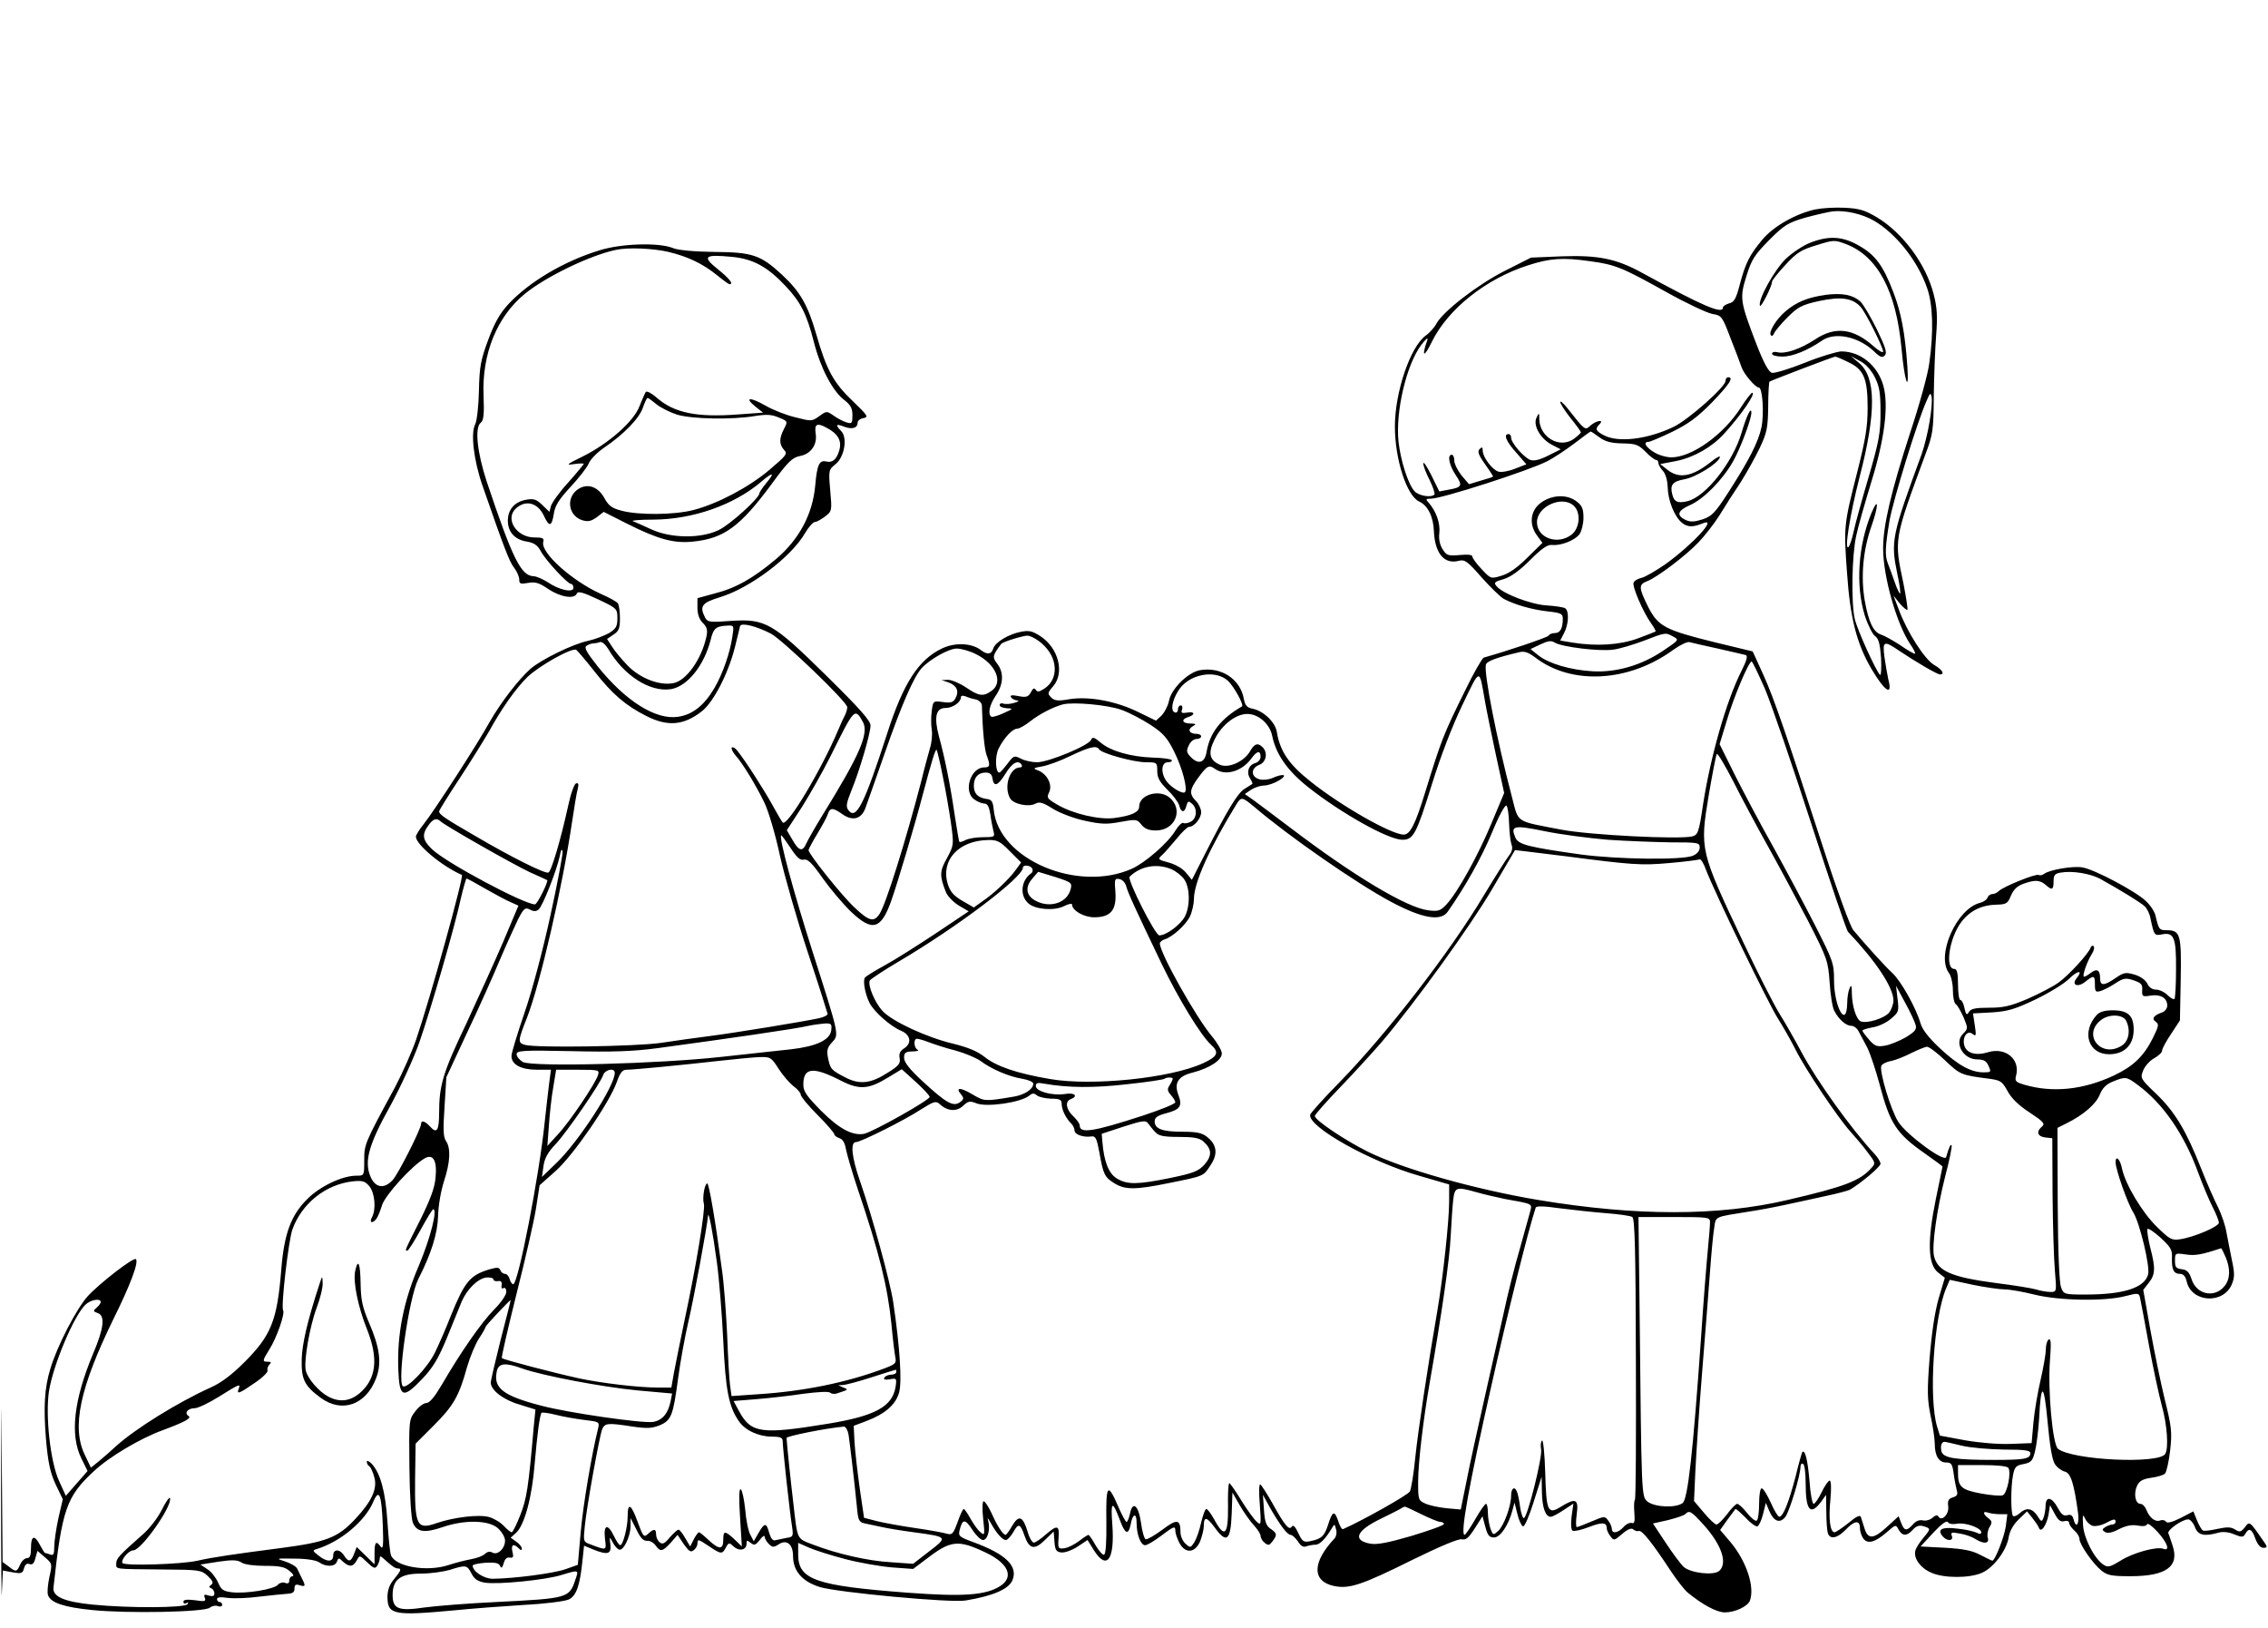 <?xml version="1.0" standalone="no"?>
<!DOCTYPE svg PUBLIC "-//W3C//DTD SVG 20010904//EN"
 "http://www.w3.org/TR/2001/REC-SVG-20010904/DTD/svg10.dtd">
<svg version="1.0" xmlns="http://www.w3.org/2000/svg"
 width="878pt" height="630pt" viewBox="0 0 878 630"
 preserveAspectRatio="xMidYMid meet">
<g transform="translate(0,630) scale(0.1,-0.1)"
fill="#000000" stroke="none">
<path d="M7030 5490 c-77 -16 -165 -66 -208 -118 -49 -59 -65 -90 -87 -174
-14 -54 -22 -68 -41 -72 -13 -4 -24 -11 -24 -16 0 -28 -77 5 -311 133 -101 56
-172 70 -313 65 l-119 -5 -103 -52 c-106 -54 -237 -156 -263 -203 -7 -14 -26
-36 -42 -47 -60 -44 -119 -220 -119 -351 0 -128 46 -269 94 -291 33 -15 55
-58 57 -115 4 -87 41 -130 98 -114 22 5 33 -3 87 -65 35 -39 73 -76 86 -83 44
-23 108 -41 168 -48 54 -6 60 -9 60 -29 0 -36 -10 -55 -30 -55 -11 0 -22 -4
-25 -10 -4 -7 -161 -60 -251 -85 -6 -2 -39 -59 -72 -127 -86 -175 -90 -185
-156 -398 -37 -120 -57 -160 -82 -160 -47 0 -241 110 -360 205 -84 66 -119
118 -131 192 -6 38 -51 81 -93 90 -22 4 -30 12 -35 39 -14 77 -89 125 -171
110 -46 -9 -111 -73 -119 -120 -4 -19 -17 -43 -28 -55 l-22 -20 -70 34 c-86
42 -190 61 -265 49 -45 -8 -58 -6 -71 7 -14 14 -14 18 8 43 45 52 21 147 -48
193 -32 21 -45 24 -76 18 -48 -9 -100 -40 -108 -65 -7 -23 -23 -25 -49 -5 -36
27 -101 29 -150 5 -90 -43 -149 -134 -211 -327 -90 -278 -121 -339 -151 -298
-10 13 -7 28 11 73 32 77 75 224 75 254 0 19 -42 66 -170 192 -209 206 -237
222 -371 213 -81 -6 -89 -5 -99 12 -23 45 -14 58 58 80 115 35 274 154 328
247 14 24 32 44 39 44 7 0 24 10 39 21 27 21 27 23 20 101 -7 79 -6 80 21 102
34 27 47 103 21 128 -23 24 -20 29 11 17 31 -12 53 -6 53 15 0 8 10 16 23 18
20 4 16 10 -40 64 -76 72 -103 121 -143 260 -33 115 -63 166 -133 231 -82 76
-114 87 -262 88 -79 1 -142 7 -160 15 -53 22 -200 18 -285 -9 -137 -42 -270
-121 -351 -207 -34 -37 -54 -72 -79 -139 -29 -78 -34 -104 -36 -197 -1 -58 -8
-117 -14 -129 -19 -34 -6 -142 28 -239 84 -242 104 -294 122 -317 11 -14 20
-35 20 -45 0 -18 5 -19 34 -14 28 5 43 1 79 -24 47 -31 101 -40 110 -17 4 10
24 5 81 -22 75 -35 76 -37 76 -74 0 -31 -5 -40 -32 -57 -18 -10 -54 -24 -81
-30 -59 -12 -183 -73 -224 -109 -47 -42 -116 -132 -158 -206 -45 -82 -215
-345 -256 -396 -16 -20 -29 -41 -29 -47 0 -30 100 -114 178 -148 9 -4 -123
-479 -177 -637 -17 -49 -54 -132 -82 -185 -119 -219 -119 -221 -119 -283 0
-59 0 -59 -30 -59 -55 0 -141 -41 -190 -90 -63 -62 -90 -134 -101 -272 -16
-199 -39 -256 -143 -360 -48 -48 -90 -80 -131 -98 -128 -58 -289 -158 -365
-226 -19 -18 -49 -44 -66 -58 l-32 -26 -23 48 c-53 107 -20 261 110 527 66
133 99 221 87 232 -8 9 -139 -92 -186 -143 -43 -47 -119 -193 -145 -281 -23
-75 -27 -148 -17 -273 8 -90 16 -128 37 -174 l28 -58 -17 -74 c-9 -41 -16 -91
-16 -110 0 -29 -3 -35 -16 -30 -9 3 -17 6 -20 6 -2 0 -10 14 -19 30 -21 41
-35 38 -35 -10 0 -29 -4 -40 -15 -40 -9 0 -21 -11 -27 -25 -13 -29 -16 -30
-45 -7 l-23 17 -3 375 c-2 311 -2 293 -3 -105 0 -264 2 -440 3 -392 l4 89 38
-7 c34 -6 39 -4 44 16 4 14 11 20 21 16 11 -4 18 2 23 23 l8 28 29 -25 c28
-24 29 -25 17 -77 -6 -29 -9 -60 -5 -70 11 -29 61 -46 171 -57 139 -14 435 -8
455 9 9 7 23 10 32 6 9 -3 16 -1 16 5 0 6 -4 11 -10 11 -5 0 -10 5 -10 11 0 8
14 9 42 5 24 -3 79 -1 123 5 44 5 92 10 108 11 20 1 27 6 27 20 0 15 5 18 20
13 23 -7 24 -3 8 28 -6 12 -14 29 -18 37 -4 8 -25 20 -46 27 -38 12 -37 12 36
11 45 0 83 -6 95 -14 27 -19 62 -18 69 2 6 16 8 16 24 0 25 -22 39 -20 53 5
11 21 11 21 40 -7 25 -24 31 -26 39 -14 5 8 10 21 10 28 0 11 3 11 15 0 33
-30 45 -38 55 -38 16 0 12 -9 -15 -42 -17 -20 -25 -42 -25 -68 0 -69 23 -74
260 -52 69 7 190 16 270 21 80 4 157 14 172 21 29 14 43 53 53 152 l6 56 34
-14 c57 -23 72 -19 68 18 -4 32 -4 33 9 9 7 -14 18 -26 25 -28 16 -6 43 49 44
89 l0 33 23 -45 c15 -32 27 -44 41 -43 11 1 25 -7 33 -18 18 -26 27 -24 59 11
l26 30 24 -36 c20 -28 27 -33 39 -23 8 6 14 18 14 25 0 19 3 18 46 -11 45 -30
50 -31 64 -4 11 20 13 20 30 4 22 -20 50 -14 50 11 0 14 2 14 16 3 14 -11 19
-9 35 11 10 14 19 20 19 13 0 -6 7 -19 16 -28 14 -14 19 -14 38 -2 31 21 56 1
56 -45 0 -58 36 -99 104 -120 69 -21 509 -62 564 -52 109 18 169 45 182 80 21
54 -28 100 -150 145 -57 21 -61 24 -55 48 11 43 21 44 49 1 14 -22 33 -40 41
-40 18 0 29 40 21 72 -5 17 -3 16 10 -7 22 -40 45 -65 58 -65 6 0 19 14 29 31
19 35 27 33 43 -14 18 -52 38 -57 78 -18 l35 34 3 -39 c2 -32 7 -40 26 -42 13
-2 41 8 63 22 l39 26 25 -40 c50 -79 81 -36 71 100 -7 91 0 95 29 18 20 -55
33 -61 42 -18 8 44 23 47 23 6 0 -45 16 -86 33 -86 8 0 35 16 60 35 52 39 57
41 57 20 0 -9 7 -29 15 -45 23 -44 61 -41 81 5 7 19 14 45 14 58 0 39 11 38
42 -4 46 -64 62 -52 66 51 l3 84 28 -49 c16 -28 41 -63 55 -78 14 -15 26 -34
26 -41 0 -8 7 -20 16 -27 14 -11 18 -10 30 6 19 25 18 31 -8 49 -17 12 -22 28
-25 73 l-4 58 28 -51 c40 -69 66 -103 79 -104 7 0 19 -12 29 -26 11 -18 21
-23 33 -18 9 3 25 6 34 6 16 -1 39 22 64 64 10 17 11 17 16 -4 4 -12 1 -28 -5
-35 -88 -93 -89 -167 -2 -185 58 -12 107 4 302 101 108 53 180 83 192 80 16
-4 27 6 50 42 l30 47 11 -41 c9 -33 15 -41 34 -41 24 0 56 48 71 105 l8 30 11
-44 c6 -25 16 -46 22 -48 6 -2 24 40 41 94 l31 98 1 -58 c1 -62 14 -97 34 -97
7 0 29 12 50 26 l38 25 -7 -49 c-4 -31 -2 -52 4 -56 6 -3 34 3 62 14 52 20 70
19 70 -4 0 -7 6 -21 14 -31 13 -18 15 -18 46 9 21 18 36 24 43 17 5 -5 15 -8
21 -6 12 5 53 -47 124 -155 24 -36 53 -73 65 -83 57 -47 113 -77 144 -77 40 0
88 23 97 45 20 53 -13 153 -75 227 l-40 47 27 38 c16 21 30 40 32 43 2 2 19
-13 39 -33 19 -21 40 -36 46 -34 6 2 16 23 22 47 l11 44 13 -31 c17 -41 41
-50 62 -24 16 20 59 161 59 195 0 9 5 14 10 11 6 -3 10 -37 10 -75 0 -105 18
-127 59 -73 l20 28 1 -67 c0 -36 3 -73 6 -82 9 -25 37 -19 69 14 34 36 55 38
55 7 0 -13 6 -31 13 -41 17 -23 46 -15 92 25 33 29 34 30 45 9 14 -25 32 -26
55 0 12 14 25 18 39 14 31 -9 31 -10 3 -44 -14 -16 -29 -39 -32 -50 -9 -29 19
-69 63 -87 47 -21 147 -21 194 0 45 19 96 87 104 138 4 24 18 49 39 69 l32 31
21 -26 c11 -14 23 -31 25 -38 8 -21 29 9 37 50 l6 38 18 -33 c13 -25 23 -33
37 -29 11 3 19 0 19 -7 0 -6 9 -19 20 -29 11 -9 20 -24 20 -33 0 -21 53 -97
86 -123 22 -18 41 -21 111 -21 138 0 190 37 164 117 -7 21 -14 43 -17 49 -5
13 54 54 77 54 8 0 20 -14 26 -30 12 -32 36 -37 93 -21 15 4 39 2 59 -7 30
-12 35 -12 43 2 14 25 26 19 39 -19 9 -23 19 -35 31 -35 17 0 17 3 -4 32 -49
71 -50 72 -68 47 -15 -18 -19 -20 -38 -8 -16 10 -31 10 -68 2 -27 -6 -52 -9
-56 -6 -5 2 -15 20 -23 39 l-14 35 -50 -26 c-32 -16 -52 -21 -56 -14 -4 6 -14
8 -22 5 -19 -8 -42 10 -54 41 -5 13 -15 23 -23 23 -20 0 -27 40 -13 70 9 19
22 26 55 31 23 3 47 10 53 16 6 6 15 46 20 89 8 71 6 91 -21 199 -16 66 -41
188 -56 271 l-27 152 21 27 c26 33 27 57 6 137 -8 33 -13 65 -11 71 2 6 24 -9
50 -32 41 -38 47 -48 45 -81 -1 -44 7 -60 32 -60 12 0 21 -10 25 -29 18 -82
142 -90 175 -11 11 27 11 43 0 94 -7 33 -16 82 -21 107 -4 26 -19 69 -32 96
-14 27 -44 95 -66 151 -58 147 -102 220 -174 289 -62 59 -62 61 -50 91 7 17
26 38 43 47 16 9 30 22 30 29 0 8 16 37 35 65 l34 52 3 158 c3 174 -1 191 -54
191 -29 0 -31 3 -43 54 -3 17 -21 44 -39 60 -39 37 -197 121 -244 129 -35 7
-129 -9 -149 -25 -7 -5 -16 -7 -21 -4 -10 6 -137 -45 -155 -63 -6 -6 -17 -11
-24 -11 -8 0 -16 -6 -19 -14 -3 -8 -16 -17 -29 -20 -91 -23 -171 -204 -120
-272 8 -10 15 -40 15 -66 0 -26 5 -50 11 -54 6 -3 19 -26 30 -50 18 -44 18
-45 -2 -65 -35 -35 0 -99 56 -99 24 0 35 -6 43 -25 11 -24 10 -25 -19 -25 -49
0 -98 27 -168 92 -44 41 -69 73 -76 97 -17 59 -75 164 -110 196 -29 27 -99
104 -151 166 -11 14 -60 146 -108 294 -156 479 -197 598 -239 692 l-42 92
-145 35 c-195 48 -221 62 -260 138 -37 75 -37 86 -3 99 37 14 150 99 199 151
23 24 59 70 80 103 20 33 57 91 82 128 24 38 58 99 75 135 27 57 31 77 32 158
0 52 3 95 5 97 7 5 248 97 255 97 3 0 25 -9 49 -21 61 -28 76 -63 76 -177 0
-73 -8 -121 -39 -244 -53 -208 -54 -214 -41 -392 12 -177 37 -276 95 -375 52
-88 83 -107 65 -40 -4 19 -11 58 -15 87 -8 62 -2 64 58 23 61 -41 146 -91 157
-91 20 0 9 19 -23 37 -37 22 -104 127 -136 213 l-21 55 24 -30 c14 -16 27 -27
30 -25 2 3 -5 48 -15 100 -37 174 -38 169 84 500 30 79 32 95 33 225 1 77 5
183 9 235 6 74 4 109 -9 160 -30 118 -119 238 -220 299 -47 28 -68 34 -124 37
-37 2 -87 -1 -112 -6z m226 -45 c85 -50 168 -155 204 -259 23 -63 26 -171 9
-290 -5 -42 -39 -165 -75 -273 -72 -222 -104 -356 -104 -445 0 -109 52 -292
105 -371 14 -20 22 -37 18 -37 -5 0 -31 15 -58 34 -28 18 -60 36 -73 40 -30
10 -48 48 -63 131 -16 92 -7 195 26 289 28 80 28 117 0 51 -52 -126 -62 -280
-26 -397 12 -37 30 -73 40 -80 14 -10 19 -30 23 -85 2 -40 0 -69 -4 -65 -17
18 -89 176 -98 218 -14 63 -11 246 6 321 7 34 34 128 59 210 51 165 67 294 46
370 -22 79 -89 133 -163 133 -18 -1 -82 -20 -141 -44 -60 -24 -117 -41 -127
-39 -13 3 -32 38 -60 110 -64 167 -66 179 -39 265 20 64 31 81 88 139 59 59
73 67 141 87 41 11 89 22 105 24 49 5 115 -10 161 -37z m-4668 -120 c75 -18
132 -45 189 -91 23 -19 44 -34 47 -34 17 0 1 21 -45 58 -62 50 -53 58 54 48
83 -8 138 -38 210 -115 57 -61 80 -107 107 -212 26 -103 73 -192 117 -226 26
-20 33 -33 33 -60 0 -31 -2 -34 -22 -28 -13 4 -35 15 -50 26 -28 19 -28 19
-57 -2 -28 -20 -30 -20 -92 -4 -35 8 -88 29 -117 46 -60 34 -82 31 -37 -5 l29
-23 -98 -7 c-160 -12 -247 6 -315 66 -18 16 -37 26 -41 21 -3 -4 -14 -29 -24
-54 -21 -59 -120 -146 -221 -196 -63 -31 -66 -34 -32 -29 20 3 37 3 37 1 0 -2
-27 -35 -60 -72 -34 -37 -63 -78 -67 -91 l-6 -23 -28 27 c-23 22 -33 25 -62
20 -45 -8 -71 -38 -71 -81 0 -44 27 -74 74 -81 28 -5 41 -14 54 -38 19 -35
103 -126 117 -126 5 0 9 -7 9 -15 0 -20 -55 -9 -100 22 -19 12 -44 23 -55 23
-48 2 -81 68 -181 367 -37 113 -47 208 -23 227 11 8 14 32 11 104 -7 162 52
307 160 395 81 66 252 149 353 170 45 10 144 6 203 -8z m3568 -36 c97 -13 124
-24 296 -120 77 -43 156 -80 177 -84 36 -6 38 -9 70 -93 19 -48 38 -98 43
-113 9 -27 54 -79 67 -79 14 0 21 -100 10 -154 -12 -57 -49 -129 -131 -256
-48 -74 -61 -88 -97 -100 -32 -10 -47 -11 -66 -2 -36 17 -31 36 17 57 53 23
126 97 167 169 28 49 71 163 71 189 0 26 -19 -13 -38 -78 -34 -114 -137 -245
-207 -264 -39 -10 -54 -4 -61 25 -10 37 1 51 46 59 43 7 131 61 138 85 3 8
-13 0 -35 -18 -72 -57 -123 -66 -168 -30 l-28 22 63 12 c68 14 138 54 185 106
64 70 125 158 108 158 -4 -1 -24 -26 -43 -56 -67 -106 -190 -194 -270 -194
-19 0 -50 9 -67 20 -33 20 -43 40 -21 40 6 0 48 18 92 39 63 31 97 56 154 114
68 71 85 97 62 97 -5 0 -10 -6 -10 -14 0 -23 -143 -150 -201 -178 -100 -48
-213 -62 -269 -33 -33 17 -36 25 -18 43 20 20 -12 15 -35 -5 -21 -20 -21 -19
-89 67 -15 19 -28 30 -28 24 0 -6 18 -34 40 -62 22 -27 40 -52 40 -55 0 -3
-13 -15 -28 -26 -54 -38 -131 6 -133 76 0 27 -1 27 -11 6 -14 -30 16 -82 61
-105 l33 -17 -48 -24 c-34 -17 -55 -22 -70 -17 -25 10 -74 66 -74 86 0 8 -4
14 -10 14 -21 0 -9 -29 30 -72 l39 -45 -44 -17 c-25 -10 -54 -15 -65 -11 -24
8 -60 56 -60 81 0 14 -3 15 -12 6 -9 -9 -5 -22 20 -57 18 -25 32 -47 32 -49 0
-2 -21 -9 -47 -16 l-46 -14 -29 34 c-15 19 -28 45 -28 57 0 13 -4 23 -10 23
-18 0 -10 -40 15 -78 28 -41 25 -48 -26 -57 l-37 -7 -31 63 c-17 34 -31 55
-31 45 0 -9 11 -38 25 -65 13 -27 21 -51 18 -55 -13 -13 -61 -5 -77 13 -25 27
-54 119 -62 192 -12 118 31 298 88 374 17 22 27 31 24 20 -24 -67 -14 -72 17
-8 63 128 210 244 372 296 86 28 136 31 241 16z m1102 -449 c18 -36 22 -61 22
-136 0 -80 -6 -112 -46 -250 -26 -88 -52 -182 -58 -211 -6 -28 -15 -55 -20
-60 -17 -16 5 123 43 271 65 250 64 387 -3 442 l-31 26 35 -19 c22 -11 44 -35
58 -63z m212 -171 c-6 -39 -20 -96 -31 -127 -116 -316 -120 -337 -94 -463 9
-40 13 -74 11 -76 -2 -2 -12 17 -21 44 -9 26 -21 58 -26 71 -13 32 -11 66 6
168 15 82 106 379 143 462 14 33 16 34 20 14 2 -12 -1 -54 -8 -93z m-4928 66
c16 -13 52 -31 80 -40 59 -17 212 -20 301 -5 44 7 65 6 92 -6 35 -14 35 -15
20 -44 -19 -37 -19 -59 0 -81 15 -15 10 -21 -57 -78 -81 -68 -201 -131 -294
-155 -74 -19 -210 -20 -276 -3 -39 10 -51 19 -67 47 -23 44 -62 60 -98 40 -53
-30 -46 -104 10 -123 23 -7 34 -5 57 11 l27 21 89 -45 c121 -61 183 -78 257
-70 120 12 182 58 303 221 64 88 81 104 110 110 42 7 68 43 62 85 -6 39 4 45
41 25 45 -23 61 -51 50 -88 -10 -35 -26 -49 -51 -43 -26 6 -35 -12 -42 -93
-10 -111 -62 -208 -151 -284 -89 -75 -156 -113 -239 -134 l-66 -18 0 -37 c0
-25 7 -45 21 -59 16 -16 19 -27 14 -52 -19 -88 -78 -172 -129 -181 -54 -10
-128 19 -176 68 -23 24 -51 57 -61 74 l-19 29 25 17 c21 14 25 24 25 64 0 26
-4 52 -8 57 -4 6 -34 23 -67 37 -112 51 -232 159 -222 200 4 15 -1 18 -34 18
-70 0 -116 73 -71 113 37 33 83 22 107 -28 21 -46 31 -44 39 7 5 32 20 55 64
103 32 34 64 75 71 91 6 16 33 43 59 61 77 52 138 115 151 156 7 20 15 37 18
37 3 0 18 -11 35 -25z m3649 -127 c23 -17 45 -23 89 -24 52 -1 62 -4 90 -32
17 -18 36 -32 41 -32 5 0 9 -5 9 -12 0 -6 8 -20 18 -31 10 -11 17 -36 18 -61
1 -53 26 -115 55 -139 22 -18 43 -18 82 -2 58 24 -41 -83 -145 -158 -36 -25
-77 -49 -92 -53 -15 -3 -30 -12 -32 -19 -6 -15 37 -114 67 -156 12 -17 20 -31
18 -33 -2 -1 -33 -14 -69 -27 -69 -25 -158 -31 -252 -16 l-48 8 15 29 c18 34
20 86 4 96 -6 4 -39 9 -72 11 -62 4 -171 46 -194 75 -11 13 -7 17 29 27 28 9
61 33 102 74 44 44 67 60 84 58 34 -4 90 18 107 42 8 12 15 40 15 63 0 34 -5
47 -26 63 -36 28 -92 27 -135 -2 -44 -29 -52 -85 -19 -129 l21 -29 -58 -57
c-39 -39 -72 -62 -100 -70 -42 -13 -42 -12 -77 25 -20 21 -36 43 -36 49 0 7
-17 9 -49 6 -44 -4 -51 -2 -66 22 -11 17 -16 39 -13 63 4 37 -11 82 -40 116
-14 15 -13 17 7 17 43 0 378 108 451 145 25 13 72 44 105 69 33 25 61 46 63
46 2 0 17 -10 33 -22z m-3225 -178 c-14 -17 -26 -35 -26 -39 0 -18 -113 -121
-157 -142 -69 -34 -186 -33 -263 3 -30 14 -62 28 -70 31 -8 3 28 6 80 6 153 1
311 57 415 145 48 41 57 39 21 -4z m3126 -87 c29 -26 24 -87 -8 -112 -54 -42
-134 -13 -134 48 0 61 97 105 142 64z m-3108 -495 c44 -23 296 -264 296 -285
0 -7 -4 -21 -9 -31 -5 -9 -17 -35 -26 -57 -65 -154 -198 -377 -215 -358 -4 4
-22 35 -40 68 -31 56 -101 166 -135 209 -8 11 -18 16 -22 13 -3 -4 3 -17 14
-30 28 -31 79 -115 112 -183 16 -33 43 -124 60 -204 18 -80 66 -248 108 -375
42 -126 76 -234 77 -239 0 -5 -15 -13 -35 -17 -55 -12 -322 -56 -424 -69 -49
-6 -133 -18 -186 -26 -97 -14 -481 -20 -526 -8 -29 8 -29 14 7 105 51 131 137
504 174 754 9 61 19 121 23 134 4 17 2 22 -7 19 -7 -2 -21 -41 -31 -89 -28
-128 -65 -253 -76 -256 -14 -5 -142 59 -282 141 -121 70 -141 84 -141 96 0 4
36 62 81 130 44 67 94 148 112 179 50 91 105 168 149 211 46 44 173 115 189
105 5 -4 37 -41 70 -83 69 -88 120 -132 201 -173 83 -42 145 -37 216 19 45 36
102 147 127 247 9 39 19 75 20 82 5 14 60 1 119 -29z m-149 -13 c-9 -62 -38
-145 -70 -199 -39 -66 -84 -102 -140 -110 -86 -13 -203 60 -312 196 -43 55
-53 72 -42 79 8 5 19 9 26 9 6 0 17 2 25 5 8 3 21 -8 33 -27 60 -103 162 -168
243 -155 63 11 127 90 153 190 11 46 20 54 68 56 22 1 23 -1 16 -44z m3643 1
c23 -12 22 -13 -39 -54 -84 -57 -182 -85 -273 -80 -87 5 -171 30 -211 62 l-30
24 38 18 c30 14 42 16 56 7 28 -17 175 -35 227 -27 24 3 77 19 117 34 85 33
85 33 115 16z m-2444 -27 c62 -54 66 -137 9 -174 -20 -13 -27 -14 -33 -5 -6 9
-11 7 -19 -9 -10 -18 -18 -21 -48 -15 -26 5 -34 4 -29 -5 4 -6 15 -11 24 -12
9 0 4 -5 -11 -9 -16 -5 -35 -6 -43 -3 -8 3 -14 0 -14 -6 0 -6 12 -11 28 -12
25 -1 25 -2 -13 -19 -21 -10 -43 -16 -47 -14 -15 10 -8 45 17 82 30 44 32 90
5 124 -19 25 -18 31 16 76 6 8 81 31 101 32 12 0 38 -14 57 -31z m2616 -19
c52 -12 101 -23 108 -25 9 -3 4 -21 -17 -63 -58 -115 -119 -329 -148 -515 -16
-109 -20 -118 -42 -124 -50 -12 -395 5 -506 26 -182 35 -165 24 -192 127 -59
224 -108 475 -101 511 3 14 40 28 130 49 20 5 35 -1 62 -21 141 -108 363 -95
535 31 25 18 53 31 61 29 8 -2 58 -14 110 -25z m-2873 -21 c78 -38 109 -110
61 -143 -32 -23 -49 -20 -99 14 -24 16 -55 29 -69 29 l-25 -1 27 -9 c32 -12
42 -34 27 -61 -9 -17 -18 -19 -49 -15 -37 5 -38 5 -43 -35 -3 -22 -3 -55 0
-72 3 -18 0 -50 -7 -72 -6 -21 -22 -79 -34 -129 -61 -234 -136 -473 -161 -512
-22 -33 -40 -29 -97 25 -47 43 -178 207 -178 222 0 3 15 32 34 63 19 32 38 66
41 77 8 25 20 25 56 -1 40 -28 73 -19 89 23 7 18 40 114 75 213 64 184 111
293 142 328 31 35 106 77 137 77 16 0 49 -9 73 -21z m3056 -136 c25 -60 105
-292 178 -518 73 -225 137 -415 143 -421 109 -115 175 -215 176 -265 0 -15 -8
-37 -17 -48 -18 -22 -85 -43 -109 -34 -17 6 -34 57 -35 107 0 32 -2 37 -9 21
-5 -11 -9 -37 -9 -57 -2 -102 -51 -16 -51 89 0 65 -4 75 -74 213 -41 80 -113
215 -160 300 -48 85 -114 210 -148 277 l-61 123 28 92 c28 94 85 228 96 228 3
0 26 -48 52 -107z m-1085 -43 c5 -30 24 -123 42 -207 l33 -152 -49 -117 c-51
-123 -131 -268 -175 -315 -23 -24 -31 -27 -70 -22 -83 10 -290 134 -537 322
-63 47 -127 96 -143 107 l-30 21 25 17 c14 9 37 16 50 16 14 0 40 9 58 20 36
22 17 28 -26 9 -13 -6 -36 -9 -50 -5 -34 9 -35 43 -1 56 27 10 34 47 13 68
-19 19 -32 14 -49 -16 -22 -38 -79 -65 -113 -53 -43 17 -51 45 -25 97 30 63
92 108 139 100 40 -6 77 -43 85 -84 15 -72 59 -135 140 -199 128 -101 310
-203 364 -203 43 0 54 22 115 217 32 103 77 221 116 302 71 148 66 147 88 21z
m-994 75 c23 -22 63 -94 54 -99 -82 -47 -125 -103 -137 -176 -7 -42 -31 -50
-60 -21 -18 18 -19 25 -9 46 6 14 19 25 30 25 10 0 18 5 18 10 0 6 -9 10 -19
10 -27 0 -35 17 -14 29 16 9 14 10 -9 11 -32 0 -37 16 -8 25 29 9 25 23 -5 17
-20 -3 -24 -1 -19 12 3 9 1 16 -5 16 -6 0 -11 -7 -11 -16 0 -9 -6 -14 -12 -11
-17 5 -11 45 13 83 39 65 143 85 193 39z m-976 -72 c12 -3 22 -13 23 -22 3
-99 10 -173 19 -195 14 -38 13 -46 -10 -46 -53 0 -82 -94 -38 -124 12 -9 30
-16 39 -16 12 0 18 -12 23 -42 3 -24 9 -53 12 -65 6 -22 3 -23 -40 -23 -26 0
-56 -5 -68 -11 -11 -6 -21 -9 -24 -7 -2 2 -10 51 -19 109 -17 117 -38 218 -60
299 -20 75 -12 110 25 110 28 0 60 22 60 42 0 6 7 7 18 3 9 -4 27 -10 40 -12z
m563 -40 c31 -11 82 -38 114 -59 49 -32 65 -51 91 -104 31 -62 53 -145 41
-156 -8 -8 -50 16 -69 40 -25 31 -24 76 3 76 11 0 18 4 15 8 -3 5 -36 9 -73
10 -85 3 -163 25 -202 58 -25 21 -32 23 -37 11 -8 -22 -165 -87 -209 -87 -20
0 -48 6 -63 14 -26 13 -28 12 -52 -20 -14 -18 -28 -34 -31 -34 -16 0 -18 63
-3 93 21 42 54 77 72 77 8 0 31 13 51 29 36 28 88 55 126 65 42 10 172 -2 226
-21z m-1001 -46 c25 -44 -10 -126 -156 -362 -27 -44 -55 -93 -62 -108 -15 -35
-29 -32 -55 14 l-21 36 58 89 c31 49 82 139 112 199 91 184 93 187 124 132z
m915 -107 c10 -16 134 -50 181 -50 43 0 44 -1 44 -34 0 -26 9 -42 39 -72 22
-21 42 -48 46 -61 7 -29 21 -30 28 -1 5 18 8 19 21 8 22 -18 20 -57 -4 -70
-11 -6 -24 -8 -29 -5 -5 3 -19 -10 -31 -30 -29 -48 -117 -124 -168 -147 -210
-94 -516 36 -535 228 -3 32 -8 40 -28 42 -34 5 -49 21 -49 51 0 33 17 51 46
51 16 0 24 -7 26 -22 5 -35 21 -30 50 17 26 43 50 56 63 35 3 -5 1 -10 -6 -10
-40 0 -64 -74 -39 -119 12 -23 73 -36 99 -21 16 8 29 4 67 -20 26 -16 80 -37
122 -46 64 -14 86 -15 139 -5 61 11 65 11 82 -11 13 -16 29 -22 56 -22 74 0
108 80 53 127 -40 34 -118 12 -118 -35 0 -21 -29 -35 -97 -44 -58 -7 -159 16
-220 52 -39 23 -42 26 -31 49 13 29 -9 71 -45 84 -19 7 -17 9 18 15 22 4 72
22 110 41 74 35 100 41 110 25z m-606 -101 c11 -52 25 -133 32 -181 12 -88 12
-88 -15 -139 -29 -51 -29 -69 -4 -132 6 -15 28 -38 49 -51 l39 -23 -127 -85
c-71 -47 -159 -103 -198 -124 -38 -21 -73 -42 -77 -48 -8 -13 1 -63 18 -97 17
-34 81 -91 122 -108 38 -16 43 -49 11 -69 -15 -10 -20 -21 -16 -38 3 -20 -4
-29 -44 -54 -68 -44 -111 -49 -168 -19 -54 28 -57 32 -66 77 -5 27 -2 39 16
58 28 30 29 24 -76 353 -72 225 -130 439 -121 448 2 2 17 -20 36 -48 25 -38
37 -49 52 -46 14 4 31 -12 73 -72 30 -42 79 -100 109 -129 83 -79 117 -70 157
44 25 71 93 300 120 404 36 135 50 182 55 178 2 -3 13 -47 23 -99z m1231 72
c0 -10 -9 -21 -20 -24 -26 -7 -36 -35 -21 -59 7 -11 11 -21 9 -22 -2 -1 -15
-10 -30 -19 -27 -17 -64 -77 -153 -252 l-51 -100 -23 28 c-13 16 -41 32 -67
39 -42 11 -43 13 -25 29 10 9 35 38 56 63 20 25 42 46 48 46 20 0 47 33 47 57
0 12 -9 32 -20 43 -27 27 -25 44 7 88 37 50 43 53 67 36 40 -28 103 -10 140
40 22 31 36 33 36 7z m1964 -346 c43 -77 113 -208 156 -290 74 -145 77 -153
83 -237 3 -48 11 -98 18 -110 17 -33 45 -58 66 -58 10 0 23 -10 29 -23 7 -12
21 -40 33 -62 11 -22 32 -85 47 -140 40 -153 65 -192 177 -270 37 -26 67 -48
67 -50 0 -1 -12 -58 -26 -126 -33 -162 -31 -251 8 -283 l27 -21 -24 -80 c-15
-53 -27 -134 -35 -231 -10 -128 -9 -160 4 -224 9 -41 16 -90 16 -108 0 -46 16
-72 44 -72 20 0 24 -6 29 -42 3 -24 9 -53 12 -65 5 -16 2 -23 -15 -28 -17 -5
-21 -13 -18 -35 4 -30 -25 -60 -38 -39 -4 7 -12 5 -23 -5 -9 -8 -26 -13 -37
-10 -12 3 -27 -2 -38 -15 -25 -28 -34 -26 -46 5 l-10 26 -46 -42 c-51 -47 -73
-48 -86 -5 -5 17 -12 36 -14 44 -3 9 -17 3 -48 -23 -25 -20 -49 -36 -54 -36
-17 0 -24 51 -16 127 4 43 3 73 -3 73 -5 0 -19 -20 -31 -45 -12 -25 -26 -45
-31 -45 -5 0 -13 40 -16 89 -7 80 -17 123 -28 111 -2 -3 -14 -45 -26 -95 -26
-99 -48 -155 -63 -155 -5 0 -20 25 -33 55 -14 30 -29 55 -35 55 -6 0 -10 -26
-10 -59 0 -33 -4 -62 -9 -66 -6 -3 -22 10 -38 30 -15 19 -32 35 -38 35 -5 0
-23 -18 -39 -40 -17 -22 -35 -40 -41 -40 -6 0 -28 21 -49 46 l-38 45 5 112 c3
62 14 234 26 382 12 149 26 326 31 395 5 69 12 144 16 167 7 47 -2 42 134 64
41 6 104 18 140 26 36 8 104 22 152 33 48 10 93 22 100 26 45 27 118 89 118
100 0 7 -10 24 -22 37 -91 97 -226 286 -285 397 -22 41 -59 107 -83 145 -24
39 -88 165 -142 280 -167 353 -168 357 -133 568 14 82 28 154 31 159 3 5 31
-42 63 -104 31 -62 92 -176 135 -253z m-1988 152 c132 -113 396 -296 527 -366
121 -65 194 -78 221 -40 69 98 132 211 172 307 27 66 51 109 56 104 5 -5 9
-35 10 -68 1 -32 5 -69 9 -81 6 -15 3 -29 -10 -45 -10 -13 -53 -81 -96 -152
-131 -220 -379 -540 -559 -724 -61 -62 -112 -119 -114 -126 -10 -46 232 -182
421 -236 l117 -34 0 -66 c0 -76 -24 -296 -45 -419 -37 -213 -75 -466 -86 -571
-6 -63 -16 -123 -21 -132 -6 -13 -182 -112 -259 -146 -4 -2 -13 13 -19 33 -14
41 -22 37 -39 -17 -14 -43 -25 -53 -66 -62 -28 -6 -33 -3 -49 31 -11 24 -20
33 -25 25 -10 -17 -28 5 -75 90 -21 37 -42 70 -47 73 -5 3 -6 -29 -2 -77 6
-81 5 -83 -13 -66 -10 9 -37 46 -59 82 -22 36 -43 66 -46 66 -4 0 -6 -42 -5
-92 1 -108 -13 -122 -52 -51 -13 24 -27 43 -32 43 -5 0 -13 -24 -20 -52 -6
-29 -18 -63 -26 -76 -15 -23 -16 -23 -35 -6 -10 9 -19 29 -19 43 0 52 -13 54
-70 11 -30 -22 -59 -39 -65 -37 -5 2 -14 31 -18 65 -10 68 -33 85 -43 32 -4
-16 -9 -30 -13 -30 -3 0 -17 25 -30 55 -43 100 -50 92 -48 -51 1 -82 -2 -128
-9 -131 -5 -2 -20 15 -33 37 -12 22 -25 40 -27 40 -3 0 -20 -11 -38 -25 -18
-13 -43 -26 -57 -27 -22 -3 -24 0 -21 40 4 50 -5 52 -51 12 -19 -17 -39 -30
-45 -30 -6 0 -17 18 -23 40 -19 62 -34 69 -60 26 -11 -20 -23 -36 -26 -36 -10
0 -33 35 -54 83 -12 26 -26 47 -31 47 -5 0 -6 -29 -2 -67 7 -63 6 -67 -9 -54
-10 7 -27 31 -39 52 -12 22 -24 39 -27 39 -4 0 -14 -23 -24 -51 -16 -44 -21
-50 -40 -45 -12 4 -67 14 -122 22 -55 8 -122 20 -150 27 l-50 13 -17 116 c-9
64 -18 144 -20 178 l-3 62 48 18 c74 28 115 64 128 112 11 43 3 173 -23 348
-12 81 -81 332 -129 470 -32 92 -38 150 -15 150 18 0 187 84 254 128 48 30 55
32 70 19 30 -28 65 -30 90 -7 20 19 27 20 52 10 40 -16 172 3 205 30 12 10 18
10 29 1 8 -7 33 -12 55 -13 34 0 41 -4 41 -20 0 -22 16 -56 37 -76 7 -7 13
-20 13 -28 0 -15 36 -27 66 -22 15 2 20 -8 30 -62 15 -85 20 -96 59 -120 41
-25 81 -25 208 1 139 28 135 26 163 69 30 44 25 80 -13 110 -20 16 -41 20 -95
20 -78 0 -108 11 -108 40 0 15 11 23 46 32 53 14 62 28 46 70 -18 47 -1 73 55
87 66 17 113 48 113 74 0 11 -17 41 -38 66 -63 75 -202 323 -202 360 0 5 9 13
20 16 30 10 79 54 96 87 8 16 16 48 16 70 1 63 60 195 165 366 18 29 22 28 69
-11z m-3150 -56 c18 -17 280 -166 344 -196 36 -16 66 -30 68 -31 7 -3 -38 -94
-47 -94 -42 0 -344 161 -398 213 -37 35 -41 57 -15 92 18 26 32 31 48 16z
m4519 -71 c72 -5 181 -9 243 -10 106 0 112 -1 112 -20 0 -13 -10 -25 -27 -32
-42 -17 -290 -14 -433 5 -199 28 -241 38 -253 64 -21 48 -8 51 114 26 63 -13
173 -27 244 -33z m-2316 -44 l44 -44 -21 -29 c-25 -35 -86 -93 -130 -122 l-32
-23 -45 26 c-34 20 -47 36 -56 65 -28 92 42 168 156 170 35 1 47 -5 84 -43z
m-1779 -253 c-29 -133 -71 -291 -100 -374 -27 -79 -50 -154 -50 -166 0 -33 37
-53 99 -53 l54 0 -7 -52 c-4 -29 -11 -96 -17 -148 -21 -208 -103 -630 -122
-630 -5 0 -11 9 -14 20 -3 11 -11 20 -18 20 -7 0 -15 6 -18 14 -5 12 -12 12
-44 3 -74 -23 -94 -47 -148 -180 -19 -49 -47 -113 -62 -143 -28 -57 -106 -139
-123 -129 -24 15 23 342 59 414 51 100 75 177 77 246 1 40 11 97 23 134 24 73
27 128 7 156 -10 16 -11 44 -5 133 l7 113 80 172 c45 94 102 222 127 282 26
61 58 131 71 158 22 42 27 46 45 37 15 -8 24 -8 34 0 16 13 70 151 82 207 5
25 8 31 11 17 1 -11 -20 -124 -48 -251z m3925 234 c261 -34 299 -37 408 -27
59 5 112 12 116 14 5 3 17 -16 26 -42 34 -88 241 -517 278 -574 20 -32 51 -86
68 -120 36 -73 166 -267 213 -318 17 -19 47 -54 65 -78 32 -42 33 -44 14 -64
-43 -48 -103 -71 -323 -122 -268 -63 -586 -63 -965 0 -245 41 -525 120 -660
187 -87 43 -205 122 -205 138 0 5 44 55 99 112 54 56 125 134 158 172 129 151
347 453 430 595 l88 150 35 -4 c19 -2 89 -11 155 -19z m-2059 -48 c3 -6 2 -14
-3 -18 -40 -27 -47 -86 -12 -117 26 -24 100 -30 138 -11 17 9 31 11 31 7 0
-24 46 -50 86 -50 64 0 87 28 82 98 -4 49 -3 53 15 50 12 -2 23 -14 27 -28 7
-26 31 -79 137 -300 65 -135 152 -278 192 -314 32 -29 25 -45 -32 -71 -126
-58 -431 -89 -592 -61 -129 22 -208 49 -254 86 -28 22 -65 37 -122 51 -101 24
-235 86 -272 126 -30 32 -58 99 -50 118 2 5 55 40 116 76 227 134 477 324 477
361 0 12 28 10 36 -3z m539 -3 c18 -8 41 -26 50 -40 22 -33 23 -102 2 -143
-17 -32 -72 -73 -99 -73 -16 0 -125 216 -115 227 42 41 105 53 162 29z m-390
-76 c-12 -53 -78 -76 -134 -47 -38 19 -44 52 -16 85 l24 28 66 -20 c62 -20 66
-23 60 -46z m3985 39 c79 -44 156 -91 172 -106 9 -8 20 -29 23 -47 14 -66 15
-68 45 -62 46 9 55 -13 54 -135 0 -60 -3 -111 -6 -115 -4 -3 -16 4 -27 15 -12
12 -32 21 -44 21 -15 0 -28 9 -34 23 -7 14 -26 28 -49 35 -35 10 -42 9 -74
-13 -45 -31 -60 -31 -60 -1 0 32 -12 39 -36 21 -10 -8 -22 -15 -26 -15 -9 0
11 58 30 88 8 12 11 26 7 30 -4 4 -10 1 -12 -6 -8 -23 -84 -106 -123 -134 -20
-15 -74 -43 -119 -63 -68 -29 -95 -35 -151 -35 -54 0 -71 -4 -78 -17 -8 -13
-11 -11 -17 15 -3 18 -11 32 -16 32 -5 0 -9 27 -9 60 0 44 -4 60 -14 60 -38 0
-20 120 27 182 35 45 79 66 140 67 34 1 40 5 52 35 11 25 25 38 52 47 43 15
61 13 84 -7 23 -21 29 -17 29 15 0 25 5 30 28 34 45 8 114 -4 152 -24z m-6252
-38 c37 -21 81 -45 98 -52 l31 -14 -59 -140 c-33 -77 -98 -220 -144 -319 -89
-186 -104 -237 -104 -342 0 -70 -9 -83 -35 -54 -20 22 -35 26 -35 10 0 -19
-89 -195 -110 -217 -33 -36 -68 -30 -86 14 -25 59 -6 125 79 277 39 72 89 181
110 241 46 132 138 450 161 558 10 42 20 77 22 77 3 0 36 -18 72 -39z m6161
-347 c-21 -26 4 -37 33 -14 34 27 38 26 38 -11 0 -27 3 -30 23 -24 12 4 38 17
57 30 31 20 40 21 70 11 29 -10 35 -16 33 -38 -1 -25 1 -26 33 -21 38 6 64 -9
64 -39 0 -10 -8 -21 -17 -25 -35 -12 -45 -25 -28 -37 14 -10 12 -17 -11 -64
-35 -70 -76 -109 -150 -144 -119 -56 -238 -68 -347 -36 -34 10 -38 14 -32 36
16 63 -41 110 -108 90 -48 -15 -85 -4 -93 27 -8 33 13 60 33 43 13 -10 14 -6
8 34 l-7 46 74 4 c61 4 88 12 168 50 52 25 111 61 130 80 33 33 56 35 29 2z
m-623 -181 c5 -17 -3 -26 -39 -48 -25 -14 -61 -29 -81 -32 -30 -5 -39 -1 -60
23 -14 16 -26 32 -26 35 0 4 18 9 39 13 22 3 54 18 71 33 30 25 32 29 26 77
l-6 51 35 -65 c20 -36 38 -75 41 -87z m-4198 -20 c-4 -38 -59 -63 -157 -74
-42 -4 -161 -18 -266 -29 -241 -27 -733 -40 -771 -20 -13 8 -24 21 -24 30 0
14 21 16 211 12 161 -4 242 -1 338 12 259 35 537 75 581 86 19 4 48 8 63 9 25
1 28 -2 25 -26z m379 -47 c21 -8 67 -23 103 -32 36 -10 79 -28 96 -40 41 -31
110 -61 162 -69 23 -4 42 -12 42 -19 0 -21 -33 -43 -75 -50 -114 -19 -113 -19
-161 9 -47 28 -67 27 -43 -1 11 -14 11 -18 -5 -30 -26 -18 -53 -3 -144 81 -51
47 -72 74 -72 91 0 20 5 24 33 25 17 0 26 3 20 6 -15 6 -18 43 -3 43 5 0 27
-6 47 -14z m3933 -70 c58 -55 62 -57 172 -71 43 -6 49 -10 70 -48 15 -28 44
-56 86 -83 53 -35 60 -43 47 -54 -23 -19 -18 -38 12 -42 l28 -3 1 -215 c1
-118 5 -252 9 -297 7 -83 7 -83 -17 -83 -13 0 -38 4 -57 10 -18 5 -86 16 -150
24 -176 23 -230 46 -244 105 -9 38 11 181 43 307 17 64 28 119 25 122 -4 4 -9
-5 -21 -46 -6 -22 -153 86 -185 136 -29 45 -74 195 -66 217 3 7 20 16 39 19
18 4 53 18 78 31 25 12 51 23 59 24 8 1 40 -23 71 -53z m-4516 -32 c16 -25 42
-55 57 -67 16 -11 29 -27 29 -34 0 -7 29 -42 65 -78 36 -36 65 -70 65 -75 0
-5 9 -11 20 -15 13 -4 21 -19 25 -43 4 -20 24 -89 45 -152 84 -248 116 -378
131 -524 5 -56 12 -113 15 -128 5 -24 1 -28 -48 -46 -142 -53 -309 -87 -486
-98 l-100 -7 -6 44 c-3 24 -8 112 -11 194 -4 83 -12 195 -20 250 -25 187 -50
335 -57 335 -10 0 -20 -57 -13 -79 6 -21 -29 -238 -76 -456 -16 -77 -34 -166
-40 -198 l-10 -57 -52 0 c-74 0 -219 17 -307 36 -100 22 -291 72 -297 78 -3 2
23 113 56 246 34 134 68 283 76 333 l14 90 63 56 c69 62 208 264 236 344 12
35 22 47 37 47 27 0 215 18 355 34 63 7 135 14 160 15 43 1 46 -1 74 -45z
m-699 -25 c-11 -34 -109 -180 -155 -229 l-41 -45 6 80 c3 44 10 110 17 148
l11 67 84 0 c82 0 84 -1 78 -21z m65 9 c0 -51 -140 -266 -225 -348 l-57 -55 6
42 c4 30 17 54 47 85 45 48 173 235 184 267 7 22 45 30 45 9z m875 -30 c72
-37 108 -34 183 12 l53 32 53 -48 c30 -27 54 -53 55 -59 1 -12 -220 -136 -254
-143 -45 -8 -96 19 -166 89 -57 58 -69 75 -69 102 0 66 38 70 145 15z m1285 7
c0 -3 -5 -14 -12 -25 -10 -15 -9 -22 5 -38 9 -10 17 -23 17 -28 0 -6 -57 -29
-127 -52 -191 -62 -243 -70 -243 -38 0 7 -11 23 -25 36 -28 26 -33 58 -10 66
31 12 15 27 -23 20 -48 -7 -112 10 -112 31 0 12 7 14 33 9 91 -16 192 -17 321
-2 76 8 141 18 144 21 7 6 32 7 32 0z m3736 -24 c98 -72 180 -191 234 -340 17
-45 41 -104 55 -131 14 -27 25 -55 25 -62 0 -15 -96 -56 -150 -64 -32 -5 -40
-1 -90 48 -56 54 -122 164 -135 225 -7 37 -25 54 -25 25 0 -27 46 -159 69
-195 25 -41 65 -209 57 -239 -14 -52 -94 -78 -243 -78 -82 0 -84 1 -94 28 -7
17 -12 137 -13 322 l-1 295 34 17 c67 33 116 76 130 112 10 25 25 40 50 50 49
20 53 20 97 -13z m-3803 -183 c13 -14 32 -18 91 -18 56 0 79 -4 94 -17 34 -30
35 -55 5 -90 -24 -26 -42 -33 -133 -52 -128 -26 -166 -26 -206 -2 -32 19 -50
66 -56 139 l-3 34 85 28 c75 24 86 25 95 12 6 -8 18 -24 28 -34z m-2787 -177
c-3 -38 -21 -85 -58 -160 -65 -129 -61 -121 -51 -121 4 0 27 36 51 80 24 44
46 80 49 80 18 0 -11 -112 -55 -217 -60 -139 -85 -266 -80 -403 4 -110 18
-115 93 -36 41 43 62 78 95 158 23 57 49 120 57 140 21 49 63 90 96 94 15 1
27 -2 27 -7 0 -5 8 -9 18 -7 12 2 16 -3 14 -16 -2 -11 1 -15 7 -11 7 3 11 -3
11 -15 0 -12 -21 -42 -48 -69 -49 -50 -129 -165 -201 -289 -29 -49 -48 -72
-61 -72 -10 0 -30 -15 -43 -33 -24 -31 -24 -36 -22 -217 1 -108 7 -196 13
-212 15 -38 46 -42 116 -18 84 29 176 27 212 -3 15 -13 28 -34 29 -47 2 -30
-27 -60 -48 -49 -10 6 -20 4 -29 -4 -7 -8 -31 -17 -53 -21 -22 -4 -62 -14 -89
-23 -83 -27 -203 -7 -222 37 -4 8 -10 67 -14 130 -8 118 -27 188 -61 225 -11
11 -19 14 -19 8 0 -7 4 -14 10 -18 5 -3 14 -22 19 -42 13 -44 -10 -94 -74
-162 -67 -72 -112 -89 -287 -112 -178 -23 -267 -36 -323 -49 -61 -14 -283 -21
-291 -9 -7 12 24 49 42 49 31 0 152 172 142 202 -2 6 -16 -14 -31 -44 -16 -32
-48 -74 -75 -97 -93 -82 -102 -93 -102 -112 0 -23 -11 -21 177 -23 146 -1 152
-2 177 -25 20 -19 23 -27 14 -34 -10 -7 -10 -10 0 -14 6 -2 12 -11 12 -20 0
-10 -6 -12 -22 -8 -17 6 -20 4 -15 -9 5 -13 0 -15 -38 -9 -32 4 -45 2 -45 -6
0 -7 5 -9 12 -5 7 4 8 3 4 -4 -9 -15 -224 -16 -367 -2 -111 11 -156 31 -152
66 33 302 50 352 156 450 58 55 181 128 267 159 86 32 113 47 100 55 -18 11
-3 30 23 30 13 0 55 20 95 45 80 50 84 51 76 30 -9 -23 3 -18 62 23 30 20 52
42 50 48 -3 6 1 17 7 23 8 8 7 11 -6 11 -22 0 -22 3 6 48 28 44 61 138 53 151
-9 14 21 271 36 313 36 100 128 174 233 186 38 4 48 1 65 -19 21 -26 27 -88
10 -120 -12 -21 2 -26 17 -6 5 6 15 30 22 53 13 40 116 153 165 181 33 19 49
-9 42 -76z m4030 -55 c27 -8 76 -19 109 -26 112 -20 106 -18 99 -48 -4 -15
-22 -80 -40 -144 -19 -64 -48 -179 -64 -255 -17 -76 -51 -226 -75 -333 -24
-107 -55 -246 -67 -309 l-23 -113 -55 5 c-30 3 -67 11 -82 18 -27 12 -28 15
-28 83 0 73 19 237 45 386 46 263 77 476 81 565 3 55 7 119 10 143 6 48 12 50
90 28z m500 -81 c50 -4 96 -10 103 -15 10 -5 13 -130 14 -549 1 -299 0 -544
-4 -546 -3 -2 -4 -24 -2 -49 3 -35 0 -44 -10 -40 -7 2 -22 -4 -32 -16 -21 -23
-45 -27 -45 -7 0 7 -6 22 -14 32 -13 18 -15 18 -64 -3 -28 -12 -54 -22 -58
-22 -3 0 -4 22 0 50 8 59 -4 64 -61 29 -51 -32 -57 -19 -61 132 -2 72 -8 127
-12 124 -5 -3 -7 -19 -4 -34 6 -29 -51 -257 -66 -266 -4 -3 -11 16 -15 41 -3
26 -9 53 -12 60 -9 24 -23 15 -23 -14 0 -41 -28 -117 -50 -137 -19 -17 -20
-17 -30 9 -5 15 -10 43 -10 62 0 19 -3 34 -7 34 -5 0 -23 -27 -42 -60 -19 -33
-38 -60 -41 -60 -18 0 16 188 102 570 65 291 143 604 173 696 2 7 29 7 92 -2
48 -6 129 -15 179 -19z m-3441 -188 c9 -65 20 -202 25 -305 9 -192 21 -256 61
-313 24 -35 77 -59 128 -59 32 0 41 -4 41 -17 0 -26 28 -281 36 -329 6 -40 5
-42 -22 -46 -16 -3 -35 -7 -43 -9 -9 -3 -17 8 -23 28 -11 41 -18 41 -41 1
l-19 -33 -13 25 c-8 14 -17 58 -20 98 -4 40 -12 75 -17 78 -7 5 -8 -32 -3
-107 l7 -114 -29 28 c-37 34 -43 34 -43 -3 0 -38 -16 -38 -57 0 -18 17 -34 30
-37 30 -3 0 -12 -12 -20 -27 l-14 -28 -19 32 c-10 18 -22 33 -26 33 -5 0 -20
-14 -34 -30 -20 -24 -28 -28 -39 -19 -8 6 -14 20 -14 30 0 23 -8 24 -31 3 -16
-15 -19 -12 -40 45 -25 70 -39 78 -39 24 0 -44 -18 -113 -29 -113 -4 0 -15 16
-24 35 -24 50 -41 45 -35 -9 6 -48 8 -47 -56 -23 -28 10 -28 11 -22 71 8 79
56 344 67 374 10 25 22 26 118 11 56 -8 75 -7 105 5 45 19 52 38 71 180 8 61
26 161 40 221 21 89 72 365 76 409 2 23 19 -64 34 -177z m3845 153 c0 -12 -4
-62 -9 -113 -5 -51 -17 -202 -26 -337 -31 -443 -51 -622 -71 -637 -27 -20
-107 -16 -135 5 -25 21 -24 6 -32 770 l-4 332 139 0 c132 0 138 -1 138 -20z
m1996 -135 c19 -45 18 -85 -4 -112 -38 -48 -109 -34 -128 27 -9 27 -18 36 -38
38 -22 3 -26 8 -26 33 0 30 1 30 43 24 36 -5 59 -1 135 24 2 1 10 -15 18 -34z
m-856 -125 c19 0 71 -9 115 -20 96 -24 274 -27 353 -6 50 13 53 12 57 -8 3
-12 18 -93 34 -181 16 -88 39 -194 50 -235 21 -75 27 -165 13 -187 -25 -40
-359 -24 -415 20 -21 17 -40 229 -31 343 5 65 4 85 -5 80 -6 -4 -11 -21 -11
-38 0 -17 -9 -69 -20 -117 -11 -47 -24 -122 -28 -166 l-7 -80 -80 -3 c-47 -2
-120 4 -178 14 l-97 18 -11 35 c-33 110 -13 421 35 535 l14 33 88 -19 c49 -10
105 -18 124 -18z m-7370 -49 c0 -5 -7 -14 -16 -22 -14 -12 -14 -14 5 -21 29
-10 23 -60 -19 -158 -74 -177 -90 -313 -45 -404 l24 -49 -42 -48 -42 -48 -26
57 c-34 73 -54 255 -39 350 17 102 95 287 140 332 20 20 60 27 60 11z m1549
-143 c-21 -84 -39 -160 -39 -169 0 -29 49 -67 112 -85 l61 -19 -7 -70 c-20
-232 -27 -276 -52 -339 -14 -36 -29 -66 -33 -66 -4 0 -18 11 -31 25 -13 14
-39 29 -57 34 -38 11 -137 -1 -201 -23 -79 -28 -87 -12 -85 173 l2 134 70 70
c76 76 98 113 129 226 12 41 33 91 47 112 14 21 25 41 25 44 0 5 86 96 97 104
1 1 -16 -67 -38 -151z m82 -114 c79 -28 311 -72 447 -85 l134 -12 -6 -31 c-10
-47 -32 -73 -68 -79 -42 -6 -327 35 -433 63 -150 39 -187 69 -171 136 8 29 34
31 97 8z m1449 -14 c0 -5 -9 -10 -19 -10 -11 0 -23 -5 -27 -11 -5 -8 1 -10 21
-7 26 5 27 4 22 -30 -13 -76 -79 -112 -262 -142 -257 -42 -297 -37 -343 47
l-22 41 87 7 c49 4 131 13 183 21 55 7 98 10 104 4 4 -4 16 -6 25 -3 46 15 47
15 26 23 l-20 9 20 1 c11 1 61 14 110 30 50 16 91 29 93 29 1 1 2 -3 2 -9z
m4485 -356 c8 -13 26 -26 38 -29 24 -6 36 -46 52 -162 5 -44 -8 -60 -18 -22
-4 15 -11 19 -24 15 -14 -4 -23 3 -37 29 -23 42 -46 46 -47 8 0 -16 -4 -36 -8
-47 -7 -17 -9 -16 -24 8 -20 30 -43 33 -69 9 -10 -9 -21 -13 -25 -10 -9 9 -9
114 0 158 6 32 12 38 41 43 29 6 35 12 44 49 6 23 13 80 16 127 7 144 19 139
33 -14 8 -89 18 -148 28 -162z m-5695 171 c59 -7 61 -8 56 -31 -25 -100 -59
-300 -68 -405 l-11 -125 -48 -17 c-45 -16 -198 -36 -281 -37 -34 0 -78 28 -78
51 0 4 22 9 50 11 37 2 51 -1 56 -12 5 -11 8 -9 14 10 4 16 12 24 23 22 14 -2
16 2 11 22 -7 28 4 34 24 14 9 -9 12 -9 12 -1 0 7 -10 19 -22 27 l-21 15 20
18 c33 28 63 139 73 269 10 115 19 182 26 196 2 3 26 0 54 -7 27 -7 77 -16
110 -20z m1025 -57 c5 -34 21 -166 32 -276 5 -57 8 -63 32 -68 14 -3 44 -9 66
-14 22 -5 77 -14 123 -20 132 -18 132 -18 59 -74 l-62 -48 -85 6 c-90 5 -208
32 -302 68 -65 25 -60 15 -77 163 -9 74 -25 227 -26 250 0 7 148 37 222 44 7
0 15 -14 18 -31z m4310 -43 c33 -8 106 -14 163 -15 80 0 102 -3 102 -14 0 -22
-23 -26 -139 -26 -152 0 -198 7 -205 33 -5 21 0 37 12 37 4 0 34 -7 67 -15z
m180 -86 c12 -18 -5 -100 -22 -106 -8 -3 -46 0 -84 7 -76 14 -89 26 -89 79 l0
31 94 0 c57 0 97 -4 101 -11z m-6293 -222 c3 -77 1 -95 -8 -83 -18 25 -24 19
-24 -26 l0 -42 -35 34 -34 33 -10 -26 c-12 -32 -22 -34 -39 -7 -16 26 -42 26
-42 0 0 -26 -25 -26 -57 0 -23 18 -24 20 -7 25 92 28 189 109 220 185 22 50
31 26 36 -93z m4020 43 c33 -16 66 -30 74 -30 8 0 14 -4 14 -8 0 -5 -56 -25
-125 -46 -93 -27 -135 -35 -161 -30 -70 13 -53 51 43 97 32 16 65 32 73 37 8
5 16 9 18 9 2 1 30 -12 64 -29z m1094 -42 c70 -78 93 -149 59 -178 -22 -18
-110 -8 -137 16 -11 10 -43 53 -70 94 l-49 74 58 13 c32 8 62 18 67 23 16 16
22 13 72 -42z m1145 42 l30 0 -6 -47 c-6 -42 -42 -133 -52 -133 -2 0 -23 10
-46 22 -31 17 -66 24 -137 28 l-95 5 49 53 c32 34 52 49 57 41 4 -7 19 -9 35
-6 32 6 94 -16 94 -33 0 -7 -6 -8 -17 -2 -10 5 -43 13 -75 16 -60 8 -80 -3
-58 -29 17 -21 44 -19 36 1 -5 14 -1 15 31 9 21 -3 48 -13 60 -21 33 -21 56
-18 48 5 -3 11 0 29 7 41 11 18 10 23 -4 34 -22 16 -23 30 -2 22 9 -3 29 -6
45 -6z m360 -45 c10 -3 32 1 48 9 35 19 41 19 41 6 0 -5 -6 -10 -12 -10 -7 0
-20 -5 -28 -10 -13 -9 -13 -11 -1 -19 10 -6 28 -3 54 11 28 14 50 18 72 14 21
-4 35 -2 37 5 2 6 20 -7 41 -30 38 -42 49 -75 22 -65 -25 10 -117 -15 -166
-46 -43 -26 -49 -27 -68 -14 -35 25 -74 102 -77 152 -2 40 -1 44 8 25 6 -13
19 -25 29 -28z m-4828 -129 c53 -14 134 -28 180 -32 l82 -6 45 34 c101 78 127
81 237 29 86 -41 109 -93 57 -128 -56 -37 -144 -43 -359 -27 -357 27 -425 50
-425 148 l0 45 43 -19 c23 -10 86 -30 140 -44z m-2247 -26 c57 0 77 -4 95 -20
13 -10 18 -19 12 -20 -7 0 -13 -7 -13 -16 0 -11 -5 -14 -16 -10 -9 4 -22 0
-28 -7 -14 -18 -127 -36 -180 -29 -32 4 -40 10 -52 38 -8 18 -26 42 -41 51
l-27 18 69 11 c55 8 74 7 90 -3 11 -8 49 -13 91 -13z m799 -29 c11 -22 24 -31
52 -36 50 -8 235 10 298 30 66 20 66 20 53 -17 -24 -73 -28 -74 -308 -88 -107
-5 -231 -15 -276 -21 -101 -15 -124 -6 -124 48 0 60 30 83 109 83 36 0 86 7
111 14 63 20 68 20 85 -13z"/>
<path d="M7006 5360 c-27 -11 -69 -39 -93 -62 -44 -43 -108 -158 -100 -181 3
-11 47 75 47 93 0 5 23 34 51 64 44 48 61 59 121 77 67 21 70 21 115 4 122
-47 193 -181 214 -401 11 -125 30 -185 23 -74 -9 130 -24 210 -54 288 -40 105
-70 145 -133 181 -64 37 -117 40 -191 11z"/>
<path d="M7068 5159 c-69 -10 -113 -27 -156 -64 -36 -30 -68 -83 -56 -93 4 -4
9 0 12 8 3 8 26 36 51 61 41 41 55 49 123 64 84 18 130 12 161 -23 19 -20 87
-156 87 -173 0 -6 -17 3 -37 21 -79 70 -149 78 -227 26 -57 -37 -115 -57 -146
-49 -11 3 -20 0 -20 -6 0 -6 17 -11 40 -11 40 0 98 24 152 61 50 36 142 17
203 -41 24 -23 32 -26 42 -15 9 10 2 32 -32 102 -24 48 -52 96 -63 106 -29 26
-70 34 -134 26z"/>
<path d="M8117 2372 c-60 -66 -33 -152 48 -152 59 0 95 36 95 95 0 55 -22 75
-82 75 -30 0 -50 -6 -61 -18z m113 -21 c19 -36 12 -79 -15 -97 -79 -52 -156
40 -82 98 30 24 83 23 97 -1z"/>
<path d="M1375 1381 c-9 -41 11 -139 46 -226 45 -114 36 -192 -30 -248 -37
-30 -77 -35 -120 -12 -35 18 -79 68 -87 100 -9 35 15 172 42 244 13 35 24 77
23 95 -1 31 -1 31 -14 -9 -45 -138 -65 -224 -67 -285 -2 -79 11 -104 74 -150
82 -60 175 -27 214 76 22 58 15 117 -27 214 -26 61 -32 89 -33 152 -1 80 -10
100 -21 49z"/>
</g>
</svg>
